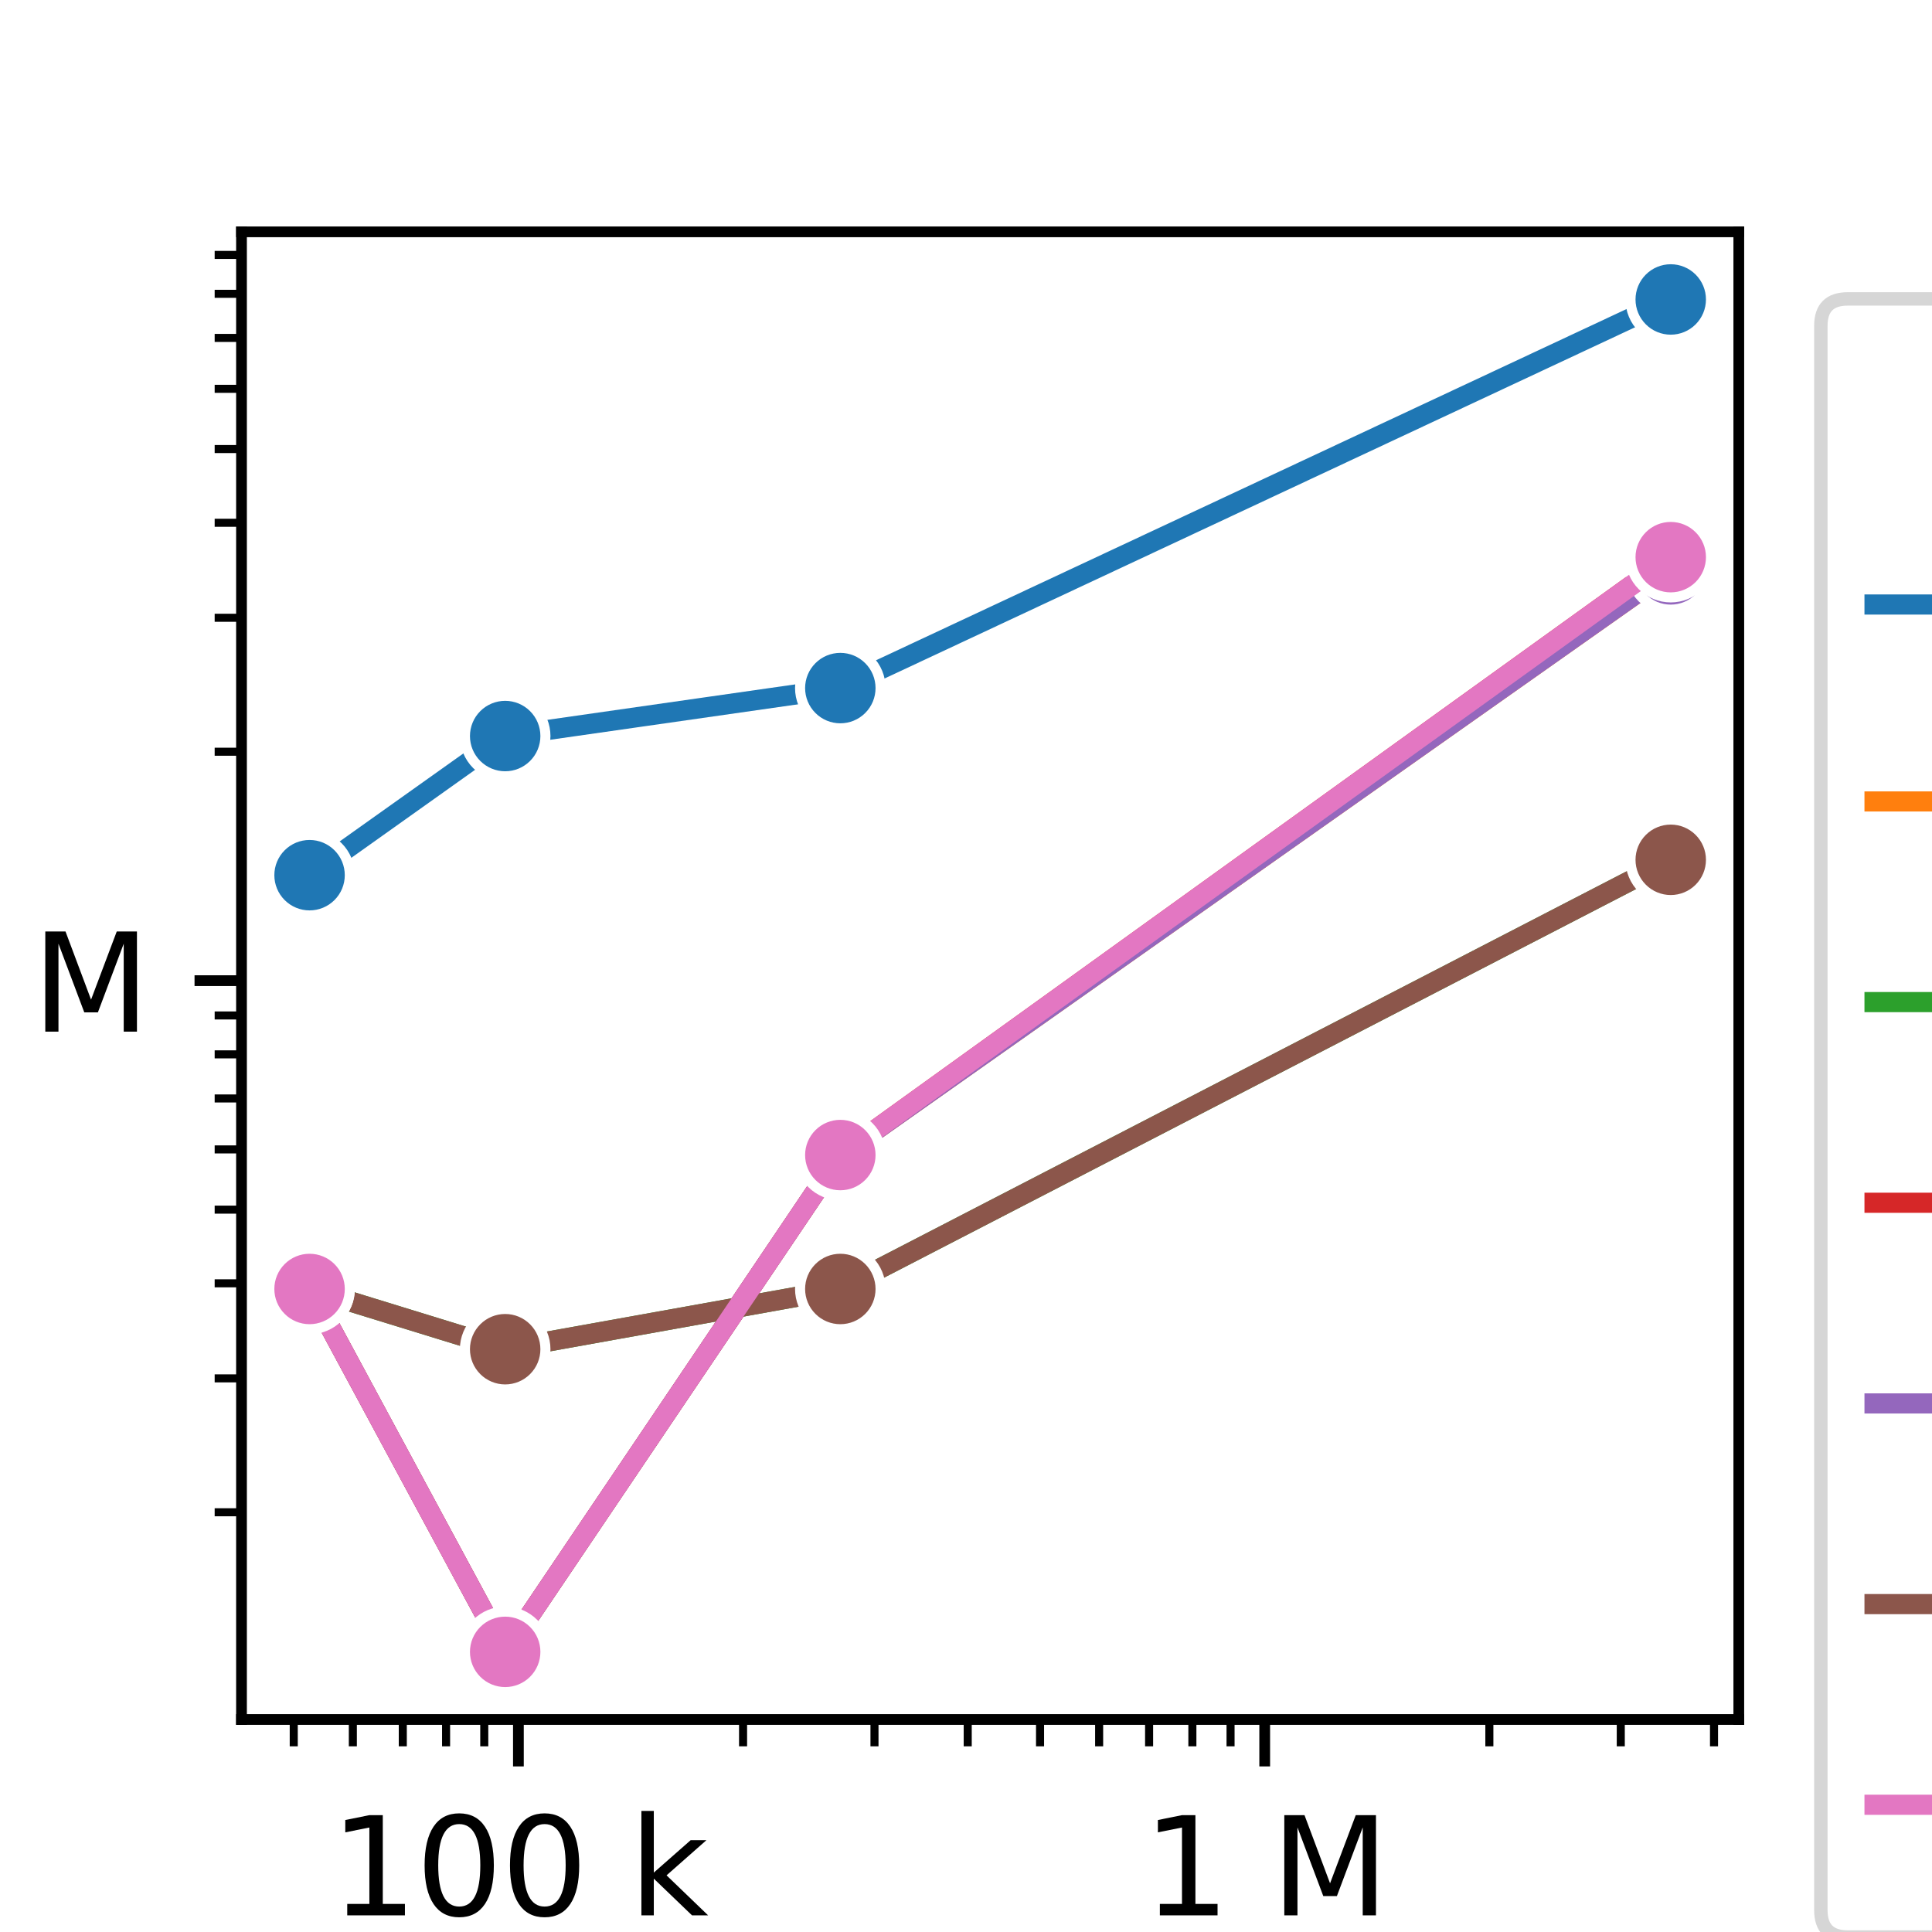 <?xml version="1.0" encoding="utf-8" standalone="no"?>
<!DOCTYPE svg PUBLIC "-//W3C//DTD SVG 1.1//EN"
  "http://www.w3.org/Graphics/SVG/1.1/DTD/svg11.dtd">
<svg xmlns:xlink="http://www.w3.org/1999/xlink" width="144pt" height="144pt" viewBox="0 0 144 144" xmlns="http://www.w3.org/2000/svg" version="1.1">
 <defs>
  <style type="text/css">*{stroke-linejoin: round; stroke-linecap: butt}</style>
 </defs>
 <g id="figure_1">
  <g id="patch_1">
   <path d="M 0 144 
L 144 144 
L 144 0 
L 0 0 
z
" style="fill: #ffffff"/>
  </g>
  <g id="axes_1">
   <g id="patch_2">
    <path d="M 18 128.16 
L 129.6 128.16 
L 129.6 17.28 
L 18 17.28 
z
" style="fill: #ffffff"/>
   </g>
   <g id="PolyCollection_1"/>
   <g id="PolyCollection_2"/>
   <g id="PolyCollection_3"/>
   <g id="PolyCollection_4"/>
   <g id="PolyCollection_5"/>
   <g id="PolyCollection_6"/>
   <g id="PolyCollection_7"/>
   <g id="matplotlib.axis_1">
    <g id="xtick_1">
     <g id="line2d_1">
      <defs>
       <path id="m67558235dd" d="M 0 0 
L 0 3.5 
" style="stroke: #000000; stroke-width: 0.8"/>
      </defs>
      <g>
       <use xlink:href="#m67558235dd" x="38.639" y="128.16" style="stroke: #000000; stroke-width: 0.8"/>
      </g>
     </g>
     <g id="text_1">
      <!-- 100 k -->
      <g transform="translate(24.611 142.758) scale(0.1 -0.1)">
       <defs>
        <path id="DejaVuSans-31" d="M 794 531 
L 1825 531 
L 1825 4091 
L 703 3866 
L 703 4441 
L 1819 4666 
L 2450 4666 
L 2450 531 
L 3481 531 
L 3481 0 
L 794 0 
L 794 531 
z
" transform="scale(0.016)"/>
        <path id="DejaVuSans-30" d="M 2034 4250 
Q 1547 4250 1301 3770 
Q 1056 3291 1056 2328 
Q 1056 1369 1301 889 
Q 1547 409 2034 409 
Q 2525 409 2770 889 
Q 3016 1369 3016 2328 
Q 3016 3291 2770 3770 
Q 2525 4250 2034 4250 
z
M 2034 4750 
Q 2819 4750 3233 4129 
Q 3647 3509 3647 2328 
Q 3647 1150 3233 529 
Q 2819 -91 2034 -91 
Q 1250 -91 836 529 
Q 422 1150 422 2328 
Q 422 3509 836 4129 
Q 1250 4750 2034 4750 
z
" transform="scale(0.016)"/>
        <path id="DejaVuSans-20" transform="scale(0.016)"/>
        <path id="DejaVuSans-6b" d="M 581 4863 
L 1159 4863 
L 1159 1991 
L 2875 3500 
L 3609 3500 
L 1753 1863 
L 3688 0 
L 2938 0 
L 1159 1709 
L 1159 0 
L 581 0 
L 581 4863 
z
" transform="scale(0.016)"/>
       </defs>
       <use xlink:href="#DejaVuSans-31"/>
       <use xlink:href="#DejaVuSans-30" x="63.623"/>
       <use xlink:href="#DejaVuSans-30" x="127.246"/>
       <use xlink:href="#DejaVuSans-20" x="190.869"/>
       <use xlink:href="#DejaVuSans-6b" x="222.656"/>
      </g>
     </g>
    </g>
    <g id="xtick_2">
     <g id="line2d_2">
      <g>
       <use xlink:href="#m67558235dd" x="94.264" y="128.16" style="stroke: #000000; stroke-width: 0.8"/>
      </g>
     </g>
     <g id="text_2">
      <!-- 1 M -->
      <g transform="translate(85.179 142.758) scale(0.1 -0.1)">
       <defs>
        <path id="DejaVuSans-4d" d="M 628 4666 
L 1569 4666 
L 2759 1491 
L 3956 4666 
L 4897 4666 
L 4897 0 
L 4281 0 
L 4281 4097 
L 3078 897 
L 2444 897 
L 1241 4097 
L 1241 0 
L 628 0 
L 628 4666 
z
" transform="scale(0.016)"/>
       </defs>
       <use xlink:href="#DejaVuSans-31"/>
       <use xlink:href="#DejaVuSans-20" x="63.623"/>
       <use xlink:href="#DejaVuSans-4d" x="95.41"/>
      </g>
     </g>
    </g>
    <g id="xtick_3">
     <g id="line2d_3">
      <defs>
       <path id="m7f22c6bebb" d="M 0 0 
L 0 2 
" style="stroke: #000000; stroke-width: 0.6"/>
      </defs>
      <g>
       <use xlink:href="#m7f22c6bebb" x="21.894" y="128.16" style="stroke: #000000; stroke-width: 0.6"/>
      </g>
     </g>
    </g>
    <g id="xtick_4">
     <g id="line2d_4">
      <g>
       <use xlink:href="#m7f22c6bebb" x="26.299" y="128.16" style="stroke: #000000; stroke-width: 0.6"/>
      </g>
     </g>
    </g>
    <g id="xtick_5">
     <g id="line2d_5">
      <g>
       <use xlink:href="#m7f22c6bebb" x="30.022" y="128.16" style="stroke: #000000; stroke-width: 0.6"/>
      </g>
     </g>
    </g>
    <g id="xtick_6">
     <g id="line2d_6">
      <g>
       <use xlink:href="#m7f22c6bebb" x="33.248" y="128.16" style="stroke: #000000; stroke-width: 0.6"/>
      </g>
     </g>
    </g>
    <g id="xtick_7">
     <g id="line2d_7">
      <g>
       <use xlink:href="#m7f22c6bebb" x="36.094" y="128.16" style="stroke: #000000; stroke-width: 0.6"/>
      </g>
     </g>
    </g>
    <g id="xtick_8">
     <g id="line2d_8">
      <g>
       <use xlink:href="#m7f22c6bebb" x="55.384" y="128.16" style="stroke: #000000; stroke-width: 0.6"/>
      </g>
     </g>
    </g>
    <g id="xtick_9">
     <g id="line2d_9">
      <g>
       <use xlink:href="#m7f22c6bebb" x="65.179" y="128.16" style="stroke: #000000; stroke-width: 0.6"/>
      </g>
     </g>
    </g>
    <g id="xtick_10">
     <g id="line2d_10">
      <g>
       <use xlink:href="#m7f22c6bebb" x="72.128" y="128.16" style="stroke: #000000; stroke-width: 0.6"/>
      </g>
     </g>
    </g>
    <g id="xtick_11">
     <g id="line2d_11">
      <g>
       <use xlink:href="#m7f22c6bebb" x="77.519" y="128.16" style="stroke: #000000; stroke-width: 0.6"/>
      </g>
     </g>
    </g>
    <g id="xtick_12">
     <g id="line2d_12">
      <g>
       <use xlink:href="#m7f22c6bebb" x="81.923" y="128.16" style="stroke: #000000; stroke-width: 0.6"/>
      </g>
     </g>
    </g>
    <g id="xtick_13">
     <g id="line2d_13">
      <g>
       <use xlink:href="#m7f22c6bebb" x="85.647" y="128.16" style="stroke: #000000; stroke-width: 0.6"/>
      </g>
     </g>
    </g>
    <g id="xtick_14">
     <g id="line2d_14">
      <g>
       <use xlink:href="#m7f22c6bebb" x="88.873" y="128.16" style="stroke: #000000; stroke-width: 0.6"/>
      </g>
     </g>
    </g>
    <g id="xtick_15">
     <g id="line2d_15">
      <g>
       <use xlink:href="#m7f22c6bebb" x="91.718" y="128.16" style="stroke: #000000; stroke-width: 0.6"/>
      </g>
     </g>
    </g>
    <g id="xtick_16">
     <g id="line2d_16">
      <g>
       <use xlink:href="#m7f22c6bebb" x="111.008" y="128.16" style="stroke: #000000; stroke-width: 0.6"/>
      </g>
     </g>
    </g>
    <g id="xtick_17">
     <g id="line2d_17">
      <g>
       <use xlink:href="#m7f22c6bebb" x="120.803" y="128.16" style="stroke: #000000; stroke-width: 0.6"/>
      </g>
     </g>
    </g>
    <g id="xtick_18">
     <g id="line2d_18">
      <g>
       <use xlink:href="#m7f22c6bebb" x="127.753" y="128.16" style="stroke: #000000; stroke-width: 0.6"/>
      </g>
     </g>
    </g>
    <g id="text_3">
     <!-- ModelSize -->
     <g transform="translate(48.523 156.437) scale(0.1 -0.1)">
      <defs>
       <path id="DejaVuSans-6f" d="M 1959 3097 
Q 1497 3097 1228 2736 
Q 959 2375 959 1747 
Q 959 1119 1226 758 
Q 1494 397 1959 397 
Q 2419 397 2687 759 
Q 2956 1122 2956 1747 
Q 2956 2369 2687 2733 
Q 2419 3097 1959 3097 
z
M 1959 3584 
Q 2709 3584 3137 3096 
Q 3566 2609 3566 1747 
Q 3566 888 3137 398 
Q 2709 -91 1959 -91 
Q 1206 -91 779 398 
Q 353 888 353 1747 
Q 353 2609 779 3096 
Q 1206 3584 1959 3584 
z
" transform="scale(0.016)"/>
       <path id="DejaVuSans-64" d="M 2906 2969 
L 2906 4863 
L 3481 4863 
L 3481 0 
L 2906 0 
L 2906 525 
Q 2725 213 2448 61 
Q 2172 -91 1784 -91 
Q 1150 -91 751 415 
Q 353 922 353 1747 
Q 353 2572 751 3078 
Q 1150 3584 1784 3584 
Q 2172 3584 2448 3432 
Q 2725 3281 2906 2969 
z
M 947 1747 
Q 947 1113 1208 752 
Q 1469 391 1925 391 
Q 2381 391 2643 752 
Q 2906 1113 2906 1747 
Q 2906 2381 2643 2742 
Q 2381 3103 1925 3103 
Q 1469 3103 1208 2742 
Q 947 2381 947 1747 
z
" transform="scale(0.016)"/>
       <path id="DejaVuSans-65" d="M 3597 1894 
L 3597 1613 
L 953 1613 
Q 991 1019 1311 708 
Q 1631 397 2203 397 
Q 2534 397 2845 478 
Q 3156 559 3463 722 
L 3463 178 
Q 3153 47 2828 -22 
Q 2503 -91 2169 -91 
Q 1331 -91 842 396 
Q 353 884 353 1716 
Q 353 2575 817 3079 
Q 1281 3584 2069 3584 
Q 2775 3584 3186 3129 
Q 3597 2675 3597 1894 
z
M 3022 2063 
Q 3016 2534 2758 2815 
Q 2500 3097 2075 3097 
Q 1594 3097 1305 2825 
Q 1016 2553 972 2059 
L 3022 2063 
z
" transform="scale(0.016)"/>
       <path id="DejaVuSans-6c" d="M 603 4863 
L 1178 4863 
L 1178 0 
L 603 0 
L 603 4863 
z
" transform="scale(0.016)"/>
       <path id="DejaVuSans-53" d="M 3425 4513 
L 3425 3897 
Q 3066 4069 2747 4153 
Q 2428 4238 2131 4238 
Q 1616 4238 1336 4038 
Q 1056 3838 1056 3469 
Q 1056 3159 1242 3001 
Q 1428 2844 1947 2747 
L 2328 2669 
Q 3034 2534 3370 2195 
Q 3706 1856 3706 1288 
Q 3706 609 3251 259 
Q 2797 -91 1919 -91 
Q 1588 -91 1214 -16 
Q 841 59 441 206 
L 441 856 
Q 825 641 1194 531 
Q 1563 422 1919 422 
Q 2459 422 2753 634 
Q 3047 847 3047 1241 
Q 3047 1584 2836 1778 
Q 2625 1972 2144 2069 
L 1759 2144 
Q 1053 2284 737 2584 
Q 422 2884 422 3419 
Q 422 4038 858 4394 
Q 1294 4750 2059 4750 
Q 2388 4750 2728 4690 
Q 3069 4631 3425 4513 
z
" transform="scale(0.016)"/>
       <path id="DejaVuSans-69" d="M 603 3500 
L 1178 3500 
L 1178 0 
L 603 0 
L 603 3500 
z
M 603 4863 
L 1178 4863 
L 1178 4134 
L 603 4134 
L 603 4863 
z
" transform="scale(0.016)"/>
       <path id="DejaVuSans-7a" d="M 353 3500 
L 3084 3500 
L 3084 2975 
L 922 459 
L 3084 459 
L 3084 0 
L 275 0 
L 275 525 
L 2438 3041 
L 353 3041 
L 353 3500 
z
" transform="scale(0.016)"/>
      </defs>
      <use xlink:href="#DejaVuSans-4d"/>
      <use xlink:href="#DejaVuSans-6f" x="86.279"/>
      <use xlink:href="#DejaVuSans-64" x="147.461"/>
      <use xlink:href="#DejaVuSans-65" x="210.938"/>
      <use xlink:href="#DejaVuSans-6c" x="272.461"/>
      <use xlink:href="#DejaVuSans-53" x="300.244"/>
      <use xlink:href="#DejaVuSans-69" x="363.721"/>
      <use xlink:href="#DejaVuSans-7a" x="391.504"/>
      <use xlink:href="#DejaVuSans-65" x="443.994"/>
     </g>
    </g>
   </g>
   <g id="matplotlib.axis_2">
    <g id="ytick_1">
     <g id="line2d_19">
      <defs>
       <path id="md29d2455ae" d="M 0 0 
L -3.5 0 
" style="stroke: #000000; stroke-width: 0.8"/>
      </defs>
      <g>
       <use xlink:href="#md29d2455ae" x="18" y="73.093" style="stroke: #000000; stroke-width: 0.8"/>
      </g>
     </g>
     <g id="text_4">
      <!-- 1 M -->
      <g transform="translate(-7.169 76.893) scale(0.1 -0.1)">
       <use xlink:href="#DejaVuSans-31"/>
       <use xlink:href="#DejaVuSans-20" x="63.623"/>
       <use xlink:href="#DejaVuSans-4d" x="95.41"/>
      </g>
     </g>
    </g>
    <g id="ytick_2">
     <g id="line2d_20">
      <defs>
       <path id="m8aa656b83c" d="M 0 0 
L -2 0 
" style="stroke: #000000; stroke-width: 0.6"/>
      </defs>
      <g>
       <use xlink:href="#m8aa656b83c" x="18" y="112.717" style="stroke: #000000; stroke-width: 0.6"/>
      </g>
     </g>
    </g>
    <g id="ytick_3">
     <g id="line2d_21">
      <g>
       <use xlink:href="#m8aa656b83c" x="18" y="102.734" style="stroke: #000000; stroke-width: 0.6"/>
      </g>
     </g>
    </g>
    <g id="ytick_4">
     <g id="line2d_22">
      <g>
       <use xlink:href="#m8aa656b83c" x="18" y="95.652" style="stroke: #000000; stroke-width: 0.6"/>
      </g>
     </g>
    </g>
    <g id="ytick_5">
     <g id="line2d_23">
      <g>
       <use xlink:href="#m8aa656b83c" x="18" y="90.158" style="stroke: #000000; stroke-width: 0.6"/>
      </g>
     </g>
    </g>
    <g id="ytick_6">
     <g id="line2d_24">
      <g>
       <use xlink:href="#m8aa656b83c" x="18" y="85.67" style="stroke: #000000; stroke-width: 0.6"/>
      </g>
     </g>
    </g>
    <g id="ytick_7">
     <g id="line2d_25">
      <g>
       <use xlink:href="#m8aa656b83c" x="18" y="81.874" style="stroke: #000000; stroke-width: 0.6"/>
      </g>
     </g>
    </g>
    <g id="ytick_8">
     <g id="line2d_26">
      <g>
       <use xlink:href="#m8aa656b83c" x="18" y="78.587" style="stroke: #000000; stroke-width: 0.6"/>
      </g>
     </g>
    </g>
    <g id="ytick_9">
     <g id="line2d_27">
      <g>
       <use xlink:href="#m8aa656b83c" x="18" y="75.687" style="stroke: #000000; stroke-width: 0.6"/>
      </g>
     </g>
    </g>
    <g id="ytick_10">
     <g id="line2d_28">
      <g>
       <use xlink:href="#m8aa656b83c" x="18" y="56.029" style="stroke: #000000; stroke-width: 0.6"/>
      </g>
     </g>
    </g>
    <g id="ytick_11">
     <g id="line2d_29">
      <g>
       <use xlink:href="#m8aa656b83c" x="18" y="46.046" style="stroke: #000000; stroke-width: 0.6"/>
      </g>
     </g>
    </g>
    <g id="ytick_12">
     <g id="line2d_30">
      <g>
       <use xlink:href="#m8aa656b83c" x="18" y="38.964" style="stroke: #000000; stroke-width: 0.6"/>
      </g>
     </g>
    </g>
    <g id="ytick_13">
     <g id="line2d_31">
      <g>
       <use xlink:href="#m8aa656b83c" x="18" y="33.47" style="stroke: #000000; stroke-width: 0.6"/>
      </g>
     </g>
    </g>
    <g id="ytick_14">
     <g id="line2d_32">
      <g>
       <use xlink:href="#m8aa656b83c" x="18" y="28.981" style="stroke: #000000; stroke-width: 0.6"/>
      </g>
     </g>
    </g>
    <g id="ytick_15">
     <g id="line2d_33">
      <g>
       <use xlink:href="#m8aa656b83c" x="18" y="25.186" style="stroke: #000000; stroke-width: 0.6"/>
      </g>
     </g>
    </g>
    <g id="ytick_16">
     <g id="line2d_34">
      <g>
       <use xlink:href="#m8aa656b83c" x="18" y="21.899" style="stroke: #000000; stroke-width: 0.6"/>
      </g>
     </g>
    </g>
    <g id="ytick_17">
     <g id="line2d_35">
      <g>
       <use xlink:href="#m8aa656b83c" x="18" y="18.999" style="stroke: #000000; stroke-width: 0.6"/>
      </g>
     </g>
    </g>
    <g id="text_5">
     <!-- Cell Writes Diff -->
     <g transform="translate(-13.248 109.808) rotate(-90) scale(0.1 -0.1)">
      <defs>
       <path id="DejaVuSans-43" d="M 4122 4306 
L 4122 3641 
Q 3803 3938 3442 4084 
Q 3081 4231 2675 4231 
Q 1875 4231 1450 3742 
Q 1025 3253 1025 2328 
Q 1025 1406 1450 917 
Q 1875 428 2675 428 
Q 3081 428 3442 575 
Q 3803 722 4122 1019 
L 4122 359 
Q 3791 134 3420 21 
Q 3050 -91 2638 -91 
Q 1578 -91 968 557 
Q 359 1206 359 2328 
Q 359 3453 968 4101 
Q 1578 4750 2638 4750 
Q 3056 4750 3426 4639 
Q 3797 4528 4122 4306 
z
" transform="scale(0.016)"/>
       <path id="DejaVuSans-57" d="M 213 4666 
L 850 4666 
L 1831 722 
L 2809 4666 
L 3519 4666 
L 4500 722 
L 5478 4666 
L 6119 4666 
L 4947 0 
L 4153 0 
L 3169 4050 
L 2175 0 
L 1381 0 
L 213 4666 
z
" transform="scale(0.016)"/>
       <path id="DejaVuSans-72" d="M 2631 2963 
Q 2534 3019 2420 3045 
Q 2306 3072 2169 3072 
Q 1681 3072 1420 2755 
Q 1159 2438 1159 1844 
L 1159 0 
L 581 0 
L 581 3500 
L 1159 3500 
L 1159 2956 
Q 1341 3275 1631 3429 
Q 1922 3584 2338 3584 
Q 2397 3584 2469 3576 
Q 2541 3569 2628 3553 
L 2631 2963 
z
" transform="scale(0.016)"/>
       <path id="DejaVuSans-74" d="M 1172 4494 
L 1172 3500 
L 2356 3500 
L 2356 3053 
L 1172 3053 
L 1172 1153 
Q 1172 725 1289 603 
Q 1406 481 1766 481 
L 2356 481 
L 2356 0 
L 1766 0 
Q 1100 0 847 248 
Q 594 497 594 1153 
L 594 3053 
L 172 3053 
L 172 3500 
L 594 3500 
L 594 4494 
L 1172 4494 
z
" transform="scale(0.016)"/>
       <path id="DejaVuSans-73" d="M 2834 3397 
L 2834 2853 
Q 2591 2978 2328 3040 
Q 2066 3103 1784 3103 
Q 1356 3103 1142 2972 
Q 928 2841 928 2578 
Q 928 2378 1081 2264 
Q 1234 2150 1697 2047 
L 1894 2003 
Q 2506 1872 2764 1633 
Q 3022 1394 3022 966 
Q 3022 478 2636 193 
Q 2250 -91 1575 -91 
Q 1294 -91 989 -36 
Q 684 19 347 128 
L 347 722 
Q 666 556 975 473 
Q 1284 391 1588 391 
Q 1994 391 2212 530 
Q 2431 669 2431 922 
Q 2431 1156 2273 1281 
Q 2116 1406 1581 1522 
L 1381 1569 
Q 847 1681 609 1914 
Q 372 2147 372 2553 
Q 372 3047 722 3315 
Q 1072 3584 1716 3584 
Q 2034 3584 2315 3537 
Q 2597 3491 2834 3397 
z
" transform="scale(0.016)"/>
       <path id="DejaVuSans-44" d="M 1259 4147 
L 1259 519 
L 2022 519 
Q 2988 519 3436 956 
Q 3884 1394 3884 2338 
Q 3884 3275 3436 3711 
Q 2988 4147 2022 4147 
L 1259 4147 
z
M 628 4666 
L 1925 4666 
Q 3281 4666 3915 4102 
Q 4550 3538 4550 2338 
Q 4550 1131 3912 565 
Q 3275 0 1925 0 
L 628 0 
L 628 4666 
z
" transform="scale(0.016)"/>
       <path id="DejaVuSans-66" d="M 2375 4863 
L 2375 4384 
L 1825 4384 
Q 1516 4384 1395 4259 
Q 1275 4134 1275 3809 
L 1275 3500 
L 2222 3500 
L 2222 3053 
L 1275 3053 
L 1275 0 
L 697 0 
L 697 3053 
L 147 3053 
L 147 3500 
L 697 3500 
L 697 3744 
Q 697 4328 969 4595 
Q 1241 4863 1831 4863 
L 2375 4863 
z
" transform="scale(0.016)"/>
      </defs>
      <use xlink:href="#DejaVuSans-43"/>
      <use xlink:href="#DejaVuSans-65" x="69.824"/>
      <use xlink:href="#DejaVuSans-6c" x="131.348"/>
      <use xlink:href="#DejaVuSans-6c" x="159.131"/>
      <use xlink:href="#DejaVuSans-20" x="186.914"/>
      <use xlink:href="#DejaVuSans-57" x="218.701"/>
      <use xlink:href="#DejaVuSans-72" x="313.078"/>
      <use xlink:href="#DejaVuSans-69" x="354.191"/>
      <use xlink:href="#DejaVuSans-74" x="381.975"/>
      <use xlink:href="#DejaVuSans-65" x="421.184"/>
      <use xlink:href="#DejaVuSans-73" x="482.707"/>
      <use xlink:href="#DejaVuSans-20" x="534.807"/>
      <use xlink:href="#DejaVuSans-44" x="566.594"/>
      <use xlink:href="#DejaVuSans-69" x="643.596"/>
      <use xlink:href="#DejaVuSans-66" x="671.379"/>
      <use xlink:href="#DejaVuSans-66" x="706.584"/>
     </g>
    </g>
   </g>
   <g id="line2d_36">
    <path d="M 23.073 65.231 
L 37.653 54.861 
L 62.633 51.286 
L 124.527 22.32 
" clip-path="url(#p7160be1ed2)" style="fill: none; stroke: #1f77b4; stroke-width: 1.5; stroke-linecap: square"/>
    <defs>
     <path id="maa1ab63ce0" d="M 0 3 
C 0.796 3 1.559 2.684 2.121 2.121 
C 2.684 1.559 3 0.796 3 0 
C 3 -0.796 2.684 -1.559 2.121 -2.121 
C 1.559 -2.684 0.796 -3 0 -3 
C -0.796 -3 -1.559 -2.684 -2.121 -2.121 
C -2.684 -1.559 -3 -0.796 -3 0 
C -3 0.796 -2.684 1.559 -2.121 2.121 
C -1.559 2.684 -0.796 3 0 3 
z
" style="stroke: #ffffff; stroke-width: 0.75"/>
    </defs>
    <g clip-path="url(#p7160be1ed2)">
     <use xlink:href="#maa1ab63ce0" x="23.073" y="65.231" style="fill: #1f77b4; stroke: #ffffff; stroke-width: 0.75"/>
     <use xlink:href="#maa1ab63ce0" x="37.653" y="54.861" style="fill: #1f77b4; stroke: #ffffff; stroke-width: 0.75"/>
     <use xlink:href="#maa1ab63ce0" x="62.633" y="51.286" style="fill: #1f77b4; stroke: #ffffff; stroke-width: 0.75"/>
     <use xlink:href="#maa1ab63ce0" x="124.527" y="22.32" style="fill: #1f77b4; stroke: #ffffff; stroke-width: 0.75"/>
    </g>
   </g>
   <g id="line2d_37">
    <path d="M 23.073 96.073 
L 37.653 123.12 
L 62.633 86.091 
L 124.527 42.439 
" clip-path="url(#p7160be1ed2)" style="fill: none; stroke: #ff7f0e; stroke-width: 1.5; stroke-linecap: square"/>
    <defs>
     <path id="mf71605b92c" d="M 0 3 
C 0.796 3 1.559 2.684 2.121 2.121 
C 2.684 1.559 3 0.796 3 0 
C 3 -0.796 2.684 -1.559 2.121 -2.121 
C 1.559 -2.684 0.796 -3 0 -3 
C -0.796 -3 -1.559 -2.684 -2.121 -2.121 
C -2.684 -1.559 -3 -0.796 -3 0 
C -3 0.796 -2.684 1.559 -2.121 2.121 
C -1.559 2.684 -0.796 3 0 3 
z
" style="stroke: #ffffff; stroke-width: 0.75"/>
    </defs>
    <g clip-path="url(#p7160be1ed2)">
     <use xlink:href="#mf71605b92c" x="23.073" y="96.073" style="fill: #ff7f0e; stroke: #ffffff; stroke-width: 0.75"/>
     <use xlink:href="#mf71605b92c" x="37.653" y="123.12" style="fill: #ff7f0e; stroke: #ffffff; stroke-width: 0.75"/>
     <use xlink:href="#mf71605b92c" x="62.633" y="86.091" style="fill: #ff7f0e; stroke: #ffffff; stroke-width: 0.75"/>
     <use xlink:href="#mf71605b92c" x="124.527" y="42.439" style="fill: #ff7f0e; stroke: #ffffff; stroke-width: 0.75"/>
    </g>
   </g>
   <g id="line2d_38">
    <path d="M 23.073 96.073 
L 37.653 100.562 
L 62.633 96.073 
L 124.527 64.085 
" clip-path="url(#p7160be1ed2)" style="fill: none; stroke: #2ca02c; stroke-width: 1.5; stroke-linecap: square"/>
    <defs>
     <path id="m9afbb53529" d="M 0 3 
C 0.796 3 1.559 2.684 2.121 2.121 
C 2.684 1.559 3 0.796 3 0 
C 3 -0.796 2.684 -1.559 2.121 -2.121 
C 1.559 -2.684 0.796 -3 0 -3 
C -0.796 -3 -1.559 -2.684 -2.121 -2.121 
C -2.684 -1.559 -3 -0.796 -3 0 
C -3 0.796 -2.684 1.559 -2.121 2.121 
C -1.559 2.684 -0.796 3 0 3 
z
" style="stroke: #ffffff; stroke-width: 0.75"/>
    </defs>
    <g clip-path="url(#p7160be1ed2)">
     <use xlink:href="#m9afbb53529" x="23.073" y="96.073" style="fill: #2ca02c; stroke: #ffffff; stroke-width: 0.75"/>
     <use xlink:href="#m9afbb53529" x="37.653" y="100.562" style="fill: #2ca02c; stroke: #ffffff; stroke-width: 0.75"/>
     <use xlink:href="#m9afbb53529" x="62.633" y="96.073" style="fill: #2ca02c; stroke: #ffffff; stroke-width: 0.75"/>
     <use xlink:href="#m9afbb53529" x="124.527" y="64.085" style="fill: #2ca02c; stroke: #ffffff; stroke-width: 0.75"/>
    </g>
   </g>
   <g id="line2d_39">
    <path d="M 23.073 96.073 
L 37.653 123.12 
L 62.633 86.091 
L 124.527 41.527 
" clip-path="url(#p7160be1ed2)" style="fill: none; stroke: #d62728; stroke-width: 1.5; stroke-linecap: square"/>
    <defs>
     <path id="mbc9392a6e3" d="M 0 3 
C 0.796 3 1.559 2.684 2.121 2.121 
C 2.684 1.559 3 0.796 3 0 
C 3 -0.796 2.684 -1.559 2.121 -2.121 
C 1.559 -2.684 0.796 -3 0 -3 
C -0.796 -3 -1.559 -2.684 -2.121 -2.121 
C -2.684 -1.559 -3 -0.796 -3 0 
C -3 0.796 -2.684 1.559 -2.121 2.121 
C -1.559 2.684 -0.796 3 0 3 
z
" style="stroke: #ffffff; stroke-width: 0.75"/>
    </defs>
    <g clip-path="url(#p7160be1ed2)">
     <use xlink:href="#mbc9392a6e3" x="23.073" y="96.073" style="fill: #d62728; stroke: #ffffff; stroke-width: 0.75"/>
     <use xlink:href="#mbc9392a6e3" x="37.653" y="123.12" style="fill: #d62728; stroke: #ffffff; stroke-width: 0.75"/>
     <use xlink:href="#mbc9392a6e3" x="62.633" y="86.091" style="fill: #d62728; stroke: #ffffff; stroke-width: 0.75"/>
     <use xlink:href="#mbc9392a6e3" x="124.527" y="41.527" style="fill: #d62728; stroke: #ffffff; stroke-width: 0.75"/>
    </g>
   </g>
   <g id="line2d_40">
    <path d="M 23.073 96.073 
L 37.653 123.12 
L 62.633 86.091 
L 124.527 42.439 
" clip-path="url(#p7160be1ed2)" style="fill: none; stroke: #9467bd; stroke-width: 1.5; stroke-linecap: square"/>
    <defs>
     <path id="md75026220c" d="M 0 3 
C 0.796 3 1.559 2.684 2.121 2.121 
C 2.684 1.559 3 0.796 3 0 
C 3 -0.796 2.684 -1.559 2.121 -2.121 
C 1.559 -2.684 0.796 -3 0 -3 
C -0.796 -3 -1.559 -2.684 -2.121 -2.121 
C -2.684 -1.559 -3 -0.796 -3 0 
C -3 0.796 -2.684 1.559 -2.121 2.121 
C -1.559 2.684 -0.796 3 0 3 
z
" style="stroke: #ffffff; stroke-width: 0.75"/>
    </defs>
    <g clip-path="url(#p7160be1ed2)">
     <use xlink:href="#md75026220c" x="23.073" y="96.073" style="fill: #9467bd; stroke: #ffffff; stroke-width: 0.75"/>
     <use xlink:href="#md75026220c" x="37.653" y="123.12" style="fill: #9467bd; stroke: #ffffff; stroke-width: 0.75"/>
     <use xlink:href="#md75026220c" x="62.633" y="86.091" style="fill: #9467bd; stroke: #ffffff; stroke-width: 0.75"/>
     <use xlink:href="#md75026220c" x="124.527" y="42.439" style="fill: #9467bd; stroke: #ffffff; stroke-width: 0.75"/>
    </g>
   </g>
   <g id="line2d_41">
    <path d="M 23.073 96.073 
L 37.653 100.562 
L 62.633 96.073 
L 124.527 64.085 
" clip-path="url(#p7160be1ed2)" style="fill: none; stroke: #8c564b; stroke-width: 1.5; stroke-linecap: square"/>
    <defs>
     <path id="m515004ba72" d="M 0 3 
C 0.796 3 1.559 2.684 2.121 2.121 
C 2.684 1.559 3 0.796 3 0 
C 3 -0.796 2.684 -1.559 2.121 -2.121 
C 1.559 -2.684 0.796 -3 0 -3 
C -0.796 -3 -1.559 -2.684 -2.121 -2.121 
C -2.684 -1.559 -3 -0.796 -3 0 
C -3 0.796 -2.684 1.559 -2.121 2.121 
C -1.559 2.684 -0.796 3 0 3 
z
" style="stroke: #ffffff; stroke-width: 0.75"/>
    </defs>
    <g clip-path="url(#p7160be1ed2)">
     <use xlink:href="#m515004ba72" x="23.073" y="96.073" style="fill: #8c564b; stroke: #ffffff; stroke-width: 0.75"/>
     <use xlink:href="#m515004ba72" x="37.653" y="100.562" style="fill: #8c564b; stroke: #ffffff; stroke-width: 0.75"/>
     <use xlink:href="#m515004ba72" x="62.633" y="96.073" style="fill: #8c564b; stroke: #ffffff; stroke-width: 0.75"/>
     <use xlink:href="#m515004ba72" x="124.527" y="64.085" style="fill: #8c564b; stroke: #ffffff; stroke-width: 0.75"/>
    </g>
   </g>
   <g id="line2d_42">
    <path d="M 23.073 96.073 
L 37.653 123.12 
L 62.633 86.091 
L 124.527 41.527 
" clip-path="url(#p7160be1ed2)" style="fill: none; stroke: #e377c2; stroke-width: 1.5; stroke-linecap: square"/>
    <defs>
     <path id="m828d626ac9" d="M 0 3 
C 0.796 3 1.559 2.684 2.121 2.121 
C 2.684 1.559 3 0.796 3 0 
C 3 -0.796 2.684 -1.559 2.121 -2.121 
C 1.559 -2.684 0.796 -3 0 -3 
C -0.796 -3 -1.559 -2.684 -2.121 -2.121 
C -2.684 -1.559 -3 -0.796 -3 0 
C -3 0.796 -2.684 1.559 -2.121 2.121 
C -1.559 2.684 -0.796 3 0 3 
z
" style="stroke: #ffffff; stroke-width: 0.75"/>
    </defs>
    <g clip-path="url(#p7160be1ed2)">
     <use xlink:href="#m828d626ac9" x="23.073" y="96.073" style="fill: #e377c2; stroke: #ffffff; stroke-width: 0.75"/>
     <use xlink:href="#m828d626ac9" x="37.653" y="123.12" style="fill: #e377c2; stroke: #ffffff; stroke-width: 0.75"/>
     <use xlink:href="#m828d626ac9" x="62.633" y="86.091" style="fill: #e377c2; stroke: #ffffff; stroke-width: 0.75"/>
     <use xlink:href="#m828d626ac9" x="124.527" y="41.527" style="fill: #e377c2; stroke: #ffffff; stroke-width: 0.75"/>
    </g>
   </g>
   <g id="line2d_43"/>
   <g id="line2d_44"/>
   <g id="line2d_45"/>
   <g id="line2d_46"/>
   <g id="line2d_47"/>
   <g id="line2d_48"/>
   <g id="line2d_49"/>
   <g id="patch_3">
    <path d="M 18 128.16 
L 18 17.28 
" style="fill: none; stroke: #000000; stroke-width: 0.8; stroke-linejoin: miter; stroke-linecap: square"/>
   </g>
   <g id="patch_4">
    <path d="M 129.6 128.16 
L 129.6 17.28 
" style="fill: none; stroke: #000000; stroke-width: 0.8; stroke-linejoin: miter; stroke-linecap: square"/>
   </g>
   <g id="patch_5">
    <path d="M 18 128.16 
L 129.6 128.16 
" style="fill: none; stroke: #000000; stroke-width: 0.8; stroke-linejoin: miter; stroke-linecap: square"/>
   </g>
   <g id="patch_6">
    <path d="M 18 17.28 
L 129.6 17.28 
" style="fill: none; stroke: #000000; stroke-width: 0.8; stroke-linejoin: miter; stroke-linecap: square"/>
   </g>
   <g id="legend_1">
    <g id="patch_7">
     <path d="M 137.716 144.374 
L 234.761 144.374 
Q 236.761 144.374 236.761 142.374 
L 236.761 24.28 
Q 236.761 22.28 234.761 22.28 
L 137.716 22.28 
Q 135.716 22.28 135.716 24.28 
L 135.716 142.374 
Q 135.716 144.374 137.716 144.374 
z
" style="fill: #ffffff; opacity: 0.8; stroke: #cccccc; stroke-linejoin: miter"/>
    </g>
    <g id="text_6">
     <!-- PackerArgs -->
     <g transform="translate(158.622 33.878) scale(0.1 -0.1)">
      <defs>
       <path id="DejaVuSans-50" d="M 1259 4147 
L 1259 2394 
L 2053 2394 
Q 2494 2394 2734 2622 
Q 2975 2850 2975 3272 
Q 2975 3691 2734 3919 
Q 2494 4147 2053 4147 
L 1259 4147 
z
M 628 4666 
L 2053 4666 
Q 2838 4666 3239 4311 
Q 3641 3956 3641 3272 
Q 3641 2581 3239 2228 
Q 2838 1875 2053 1875 
L 1259 1875 
L 1259 0 
L 628 0 
L 628 4666 
z
" transform="scale(0.016)"/>
       <path id="DejaVuSans-61" d="M 2194 1759 
Q 1497 1759 1228 1600 
Q 959 1441 959 1056 
Q 959 750 1161 570 
Q 1363 391 1709 391 
Q 2188 391 2477 730 
Q 2766 1069 2766 1631 
L 2766 1759 
L 2194 1759 
z
M 3341 1997 
L 3341 0 
L 2766 0 
L 2766 531 
Q 2569 213 2275 61 
Q 1981 -91 1556 -91 
Q 1019 -91 701 211 
Q 384 513 384 1019 
Q 384 1609 779 1909 
Q 1175 2209 1959 2209 
L 2766 2209 
L 2766 2266 
Q 2766 2663 2505 2880 
Q 2244 3097 1772 3097 
Q 1472 3097 1187 3025 
Q 903 2953 641 2809 
L 641 3341 
Q 956 3463 1253 3523 
Q 1550 3584 1831 3584 
Q 2591 3584 2966 3190 
Q 3341 2797 3341 1997 
z
" transform="scale(0.016)"/>
       <path id="DejaVuSans-63" d="M 3122 3366 
L 3122 2828 
Q 2878 2963 2633 3030 
Q 2388 3097 2138 3097 
Q 1578 3097 1268 2742 
Q 959 2388 959 1747 
Q 959 1106 1268 751 
Q 1578 397 2138 397 
Q 2388 397 2633 464 
Q 2878 531 3122 666 
L 3122 134 
Q 2881 22 2623 -34 
Q 2366 -91 2075 -91 
Q 1284 -91 818 406 
Q 353 903 353 1747 
Q 353 2603 823 3093 
Q 1294 3584 2113 3584 
Q 2378 3584 2631 3529 
Q 2884 3475 3122 3366 
z
" transform="scale(0.016)"/>
       <path id="DejaVuSans-41" d="M 2188 4044 
L 1331 1722 
L 3047 1722 
L 2188 4044 
z
M 1831 4666 
L 2547 4666 
L 4325 0 
L 3669 0 
L 3244 1197 
L 1141 1197 
L 716 0 
L 50 0 
L 1831 4666 
z
" transform="scale(0.016)"/>
       <path id="DejaVuSans-67" d="M 2906 1791 
Q 2906 2416 2648 2759 
Q 2391 3103 1925 3103 
Q 1463 3103 1205 2759 
Q 947 2416 947 1791 
Q 947 1169 1205 825 
Q 1463 481 1925 481 
Q 2391 481 2648 825 
Q 2906 1169 2906 1791 
z
M 3481 434 
Q 3481 -459 3084 -895 
Q 2688 -1331 1869 -1331 
Q 1566 -1331 1297 -1286 
Q 1028 -1241 775 -1147 
L 775 -588 
Q 1028 -725 1275 -790 
Q 1522 -856 1778 -856 
Q 2344 -856 2625 -561 
Q 2906 -266 2906 331 
L 2906 616 
Q 2728 306 2450 153 
Q 2172 0 1784 0 
Q 1141 0 747 490 
Q 353 981 353 1791 
Q 353 2603 747 3093 
Q 1141 3584 1784 3584 
Q 2172 3584 2450 3431 
Q 2728 3278 2906 2969 
L 2906 3500 
L 3481 3500 
L 3481 434 
z
" transform="scale(0.016)"/>
      </defs>
      <use xlink:href="#DejaVuSans-50"/>
      <use xlink:href="#DejaVuSans-61" x="55.803"/>
      <use xlink:href="#DejaVuSans-63" x="117.082"/>
      <use xlink:href="#DejaVuSans-6b" x="172.062"/>
      <use xlink:href="#DejaVuSans-65" x="226.348"/>
      <use xlink:href="#DejaVuSans-72" x="287.871"/>
      <use xlink:href="#DejaVuSans-41" x="328.984"/>
      <use xlink:href="#DejaVuSans-72" x="397.393"/>
      <use xlink:href="#DejaVuSans-67" x="436.756"/>
      <use xlink:href="#DejaVuSans-73" x="500.232"/>
     </g>
    </g>
    <g id="line2d_50">
     <path d="M 139.716 45.057 
L 145 45.057 
" style="fill: none; stroke: #1f77b4; stroke-width: 1.5; stroke-linecap: square"/>
     <g>
      <use xlink:href="#maa1ab63ce0" x="149.716" y="45.057" style="fill: #1f77b4; stroke: #ffffff; stroke-width: 0.75"/>
     </g>
    </g>
    <g id="text_7">
     <!-- Naive -->
     <g transform="translate(167.716 48.557) scale(0.1 -0.1)">
      <defs>
       <path id="DejaVuSans-4e" d="M 628 4666 
L 1478 4666 
L 3547 763 
L 3547 4666 
L 4159 4666 
L 4159 0 
L 3309 0 
L 1241 3903 
L 1241 0 
L 628 0 
L 628 4666 
z
" transform="scale(0.016)"/>
       <path id="DejaVuSans-76" d="M 191 3500 
L 800 3500 
L 1894 563 
L 2988 3500 
L 3597 3500 
L 2284 0 
L 1503 0 
L 191 3500 
z
" transform="scale(0.016)"/>
      </defs>
      <use xlink:href="#DejaVuSans-4e"/>
      <use xlink:href="#DejaVuSans-61" x="74.805"/>
      <use xlink:href="#DejaVuSans-69" x="136.084"/>
      <use xlink:href="#DejaVuSans-76" x="163.867"/>
      <use xlink:href="#DejaVuSans-65" x="223.047"/>
     </g>
    </g>
    <g id="line2d_51">
     <path d="M 139.716 59.735 
L 145 59.735 
" style="fill: none; stroke: #ff7f0e; stroke-width: 1.5; stroke-linecap: square"/>
     <g>
      <use xlink:href="#mf71605b92c" x="149.716" y="59.735" style="fill: #ff7f0e; stroke: #ffffff; stroke-width: 0.75"/>
     </g>
    </g>
    <g id="text_8">
     <!-- OFF_BBF_MR -->
     <g transform="translate(167.716 63.235) scale(0.1 -0.1)">
      <defs>
       <path id="DejaVuSans-4f" d="M 2522 4238 
Q 1834 4238 1429 3725 
Q 1025 3213 1025 2328 
Q 1025 1447 1429 934 
Q 1834 422 2522 422 
Q 3209 422 3611 934 
Q 4013 1447 4013 2328 
Q 4013 3213 3611 3725 
Q 3209 4238 2522 4238 
z
M 2522 4750 
Q 3503 4750 4090 4092 
Q 4678 3434 4678 2328 
Q 4678 1225 4090 567 
Q 3503 -91 2522 -91 
Q 1538 -91 948 565 
Q 359 1222 359 2328 
Q 359 3434 948 4092 
Q 1538 4750 2522 4750 
z
" transform="scale(0.016)"/>
       <path id="DejaVuSans-46" d="M 628 4666 
L 3309 4666 
L 3309 4134 
L 1259 4134 
L 1259 2759 
L 3109 2759 
L 3109 2228 
L 1259 2228 
L 1259 0 
L 628 0 
L 628 4666 
z
" transform="scale(0.016)"/>
       <path id="DejaVuSans-5f" d="M 3263 -1063 
L 3263 -1509 
L -63 -1509 
L -63 -1063 
L 3263 -1063 
z
" transform="scale(0.016)"/>
       <path id="DejaVuSans-42" d="M 1259 2228 
L 1259 519 
L 2272 519 
Q 2781 519 3026 730 
Q 3272 941 3272 1375 
Q 3272 1813 3026 2020 
Q 2781 2228 2272 2228 
L 1259 2228 
z
M 1259 4147 
L 1259 2741 
L 2194 2741 
Q 2656 2741 2882 2914 
Q 3109 3088 3109 3444 
Q 3109 3797 2882 3972 
Q 2656 4147 2194 4147 
L 1259 4147 
z
M 628 4666 
L 2241 4666 
Q 2963 4666 3353 4366 
Q 3744 4066 3744 3513 
Q 3744 3084 3544 2831 
Q 3344 2578 2956 2516 
Q 3422 2416 3680 2098 
Q 3938 1781 3938 1306 
Q 3938 681 3513 340 
Q 3088 0 2303 0 
L 628 0 
L 628 4666 
z
" transform="scale(0.016)"/>
       <path id="DejaVuSans-52" d="M 2841 2188 
Q 3044 2119 3236 1894 
Q 3428 1669 3622 1275 
L 4263 0 
L 3584 0 
L 2988 1197 
Q 2756 1666 2539 1819 
Q 2322 1972 1947 1972 
L 1259 1972 
L 1259 0 
L 628 0 
L 628 4666 
L 2053 4666 
Q 2853 4666 3247 4331 
Q 3641 3997 3641 3322 
Q 3641 2881 3436 2590 
Q 3231 2300 2841 2188 
z
M 1259 4147 
L 1259 2491 
L 2053 2491 
Q 2509 2491 2742 2702 
Q 2975 2913 2975 3322 
Q 2975 3731 2742 3939 
Q 2509 4147 2053 4147 
L 1259 4147 
z
" transform="scale(0.016)"/>
      </defs>
      <use xlink:href="#DejaVuSans-4f"/>
      <use xlink:href="#DejaVuSans-46" x="78.711"/>
      <use xlink:href="#DejaVuSans-46" x="136.23"/>
      <use xlink:href="#DejaVuSans-5f" x="193.75"/>
      <use xlink:href="#DejaVuSans-42" x="243.75"/>
      <use xlink:href="#DejaVuSans-42" x="312.354"/>
      <use xlink:href="#DejaVuSans-46" x="380.957"/>
      <use xlink:href="#DejaVuSans-5f" x="438.477"/>
      <use xlink:href="#DejaVuSans-4d" x="488.477"/>
      <use xlink:href="#DejaVuSans-52" x="574.756"/>
     </g>
    </g>
    <g id="line2d_52">
     <path d="M 139.716 74.691 
L 145 74.691 
" style="fill: none; stroke: #2ca02c; stroke-width: 1.5; stroke-linecap: square"/>
     <g>
      <use xlink:href="#m9afbb53529" x="149.716" y="74.691" style="fill: #2ca02c; stroke: #ffffff; stroke-width: 0.75"/>
     </g>
    </g>
    <g id="text_9">
     <!-- OFF_BNF_MR -->
     <g transform="translate(167.716 78.191) scale(0.1 -0.1)">
      <use xlink:href="#DejaVuSans-4f"/>
      <use xlink:href="#DejaVuSans-46" x="78.711"/>
      <use xlink:href="#DejaVuSans-46" x="136.23"/>
      <use xlink:href="#DejaVuSans-5f" x="193.75"/>
      <use xlink:href="#DejaVuSans-42" x="243.75"/>
      <use xlink:href="#DejaVuSans-4e" x="312.354"/>
      <use xlink:href="#DejaVuSans-46" x="387.158"/>
      <use xlink:href="#DejaVuSans-5f" x="444.678"/>
      <use xlink:href="#DejaVuSans-4d" x="494.678"/>
      <use xlink:href="#DejaVuSans-52" x="580.957"/>
     </g>
    </g>
    <g id="line2d_53">
     <path d="M 139.716 89.647 
L 145 89.647 
" style="fill: none; stroke: #d62728; stroke-width: 1.5; stroke-linecap: square"/>
     <g>
      <use xlink:href="#mbc9392a6e3" x="149.716" y="89.647" style="fill: #d62728; stroke: #ffffff; stroke-width: 0.75"/>
     </g>
    </g>
    <g id="text_10">
     <!-- OFF_BFF_MR -->
     <g transform="translate(167.716 93.147) scale(0.1 -0.1)">
      <use xlink:href="#DejaVuSans-4f"/>
      <use xlink:href="#DejaVuSans-46" x="78.711"/>
      <use xlink:href="#DejaVuSans-46" x="136.23"/>
      <use xlink:href="#DejaVuSans-5f" x="193.75"/>
      <use xlink:href="#DejaVuSans-42" x="243.75"/>
      <use xlink:href="#DejaVuSans-46" x="312.354"/>
      <use xlink:href="#DejaVuSans-46" x="369.873"/>
      <use xlink:href="#DejaVuSans-5f" x="427.393"/>
      <use xlink:href="#DejaVuSans-4d" x="477.393"/>
      <use xlink:href="#DejaVuSans-52" x="563.672"/>
     </g>
    </g>
    <g id="line2d_54">
     <path d="M 139.716 104.603 
L 145 104.603 
" style="fill: none; stroke: #9467bd; stroke-width: 1.5; stroke-linecap: square"/>
     <g>
      <use xlink:href="#md75026220c" x="149.716" y="104.603" style="fill: #9467bd; stroke: #ffffff; stroke-width: 0.75"/>
     </g>
    </g>
    <g id="text_11">
     <!-- ON_BBF_MR -->
     <g transform="translate(167.716 108.103) scale(0.1 -0.1)">
      <use xlink:href="#DejaVuSans-4f"/>
      <use xlink:href="#DejaVuSans-4e" x="78.711"/>
      <use xlink:href="#DejaVuSans-5f" x="153.516"/>
      <use xlink:href="#DejaVuSans-42" x="203.516"/>
      <use xlink:href="#DejaVuSans-42" x="272.119"/>
      <use xlink:href="#DejaVuSans-46" x="340.723"/>
      <use xlink:href="#DejaVuSans-5f" x="398.242"/>
      <use xlink:href="#DejaVuSans-4d" x="448.242"/>
      <use xlink:href="#DejaVuSans-52" x="534.521"/>
     </g>
    </g>
    <g id="line2d_55">
     <path d="M 139.716 119.56 
L 145 119.56 
" style="fill: none; stroke: #8c564b; stroke-width: 1.5; stroke-linecap: square"/>
     <g>
      <use xlink:href="#m515004ba72" x="149.716" y="119.56" style="fill: #8c564b; stroke: #ffffff; stroke-width: 0.75"/>
     </g>
    </g>
    <g id="text_12">
     <!-- ON_BNF_MR -->
     <g transform="translate(167.716 123.06) scale(0.1 -0.1)">
      <use xlink:href="#DejaVuSans-4f"/>
      <use xlink:href="#DejaVuSans-4e" x="78.711"/>
      <use xlink:href="#DejaVuSans-5f" x="153.516"/>
      <use xlink:href="#DejaVuSans-42" x="203.516"/>
      <use xlink:href="#DejaVuSans-4e" x="272.119"/>
      <use xlink:href="#DejaVuSans-46" x="346.924"/>
      <use xlink:href="#DejaVuSans-5f" x="404.443"/>
      <use xlink:href="#DejaVuSans-4d" x="454.443"/>
      <use xlink:href="#DejaVuSans-52" x="540.723"/>
     </g>
    </g>
    <g id="line2d_56">
     <path d="M 139.716 134.516 
L 145 134.516 
" style="fill: none; stroke: #e377c2; stroke-width: 1.5; stroke-linecap: square"/>
     <g>
      <use xlink:href="#m828d626ac9" x="149.716" y="134.516" style="fill: #e377c2; stroke: #ffffff; stroke-width: 0.75"/>
     </g>
    </g>
    <g id="text_13">
     <!-- ON_BFF_MR -->
     <g transform="translate(167.716 138.016) scale(0.1 -0.1)">
      <use xlink:href="#DejaVuSans-4f"/>
      <use xlink:href="#DejaVuSans-4e" x="78.711"/>
      <use xlink:href="#DejaVuSans-5f" x="153.516"/>
      <use xlink:href="#DejaVuSans-42" x="203.516"/>
      <use xlink:href="#DejaVuSans-46" x="272.119"/>
      <use xlink:href="#DejaVuSans-46" x="329.639"/>
      <use xlink:href="#DejaVuSans-5f" x="387.158"/>
      <use xlink:href="#DejaVuSans-4d" x="437.158"/>
      <use xlink:href="#DejaVuSans-52" x="523.438"/>
     </g>
    </g>
   </g>
  </g>
 </g>
 <defs>
  <clipPath id="p7160be1ed2">
   <rect x="18" y="17.28" width="111.6" height="110.88"/>
  </clipPath>
 </defs>
</svg>
